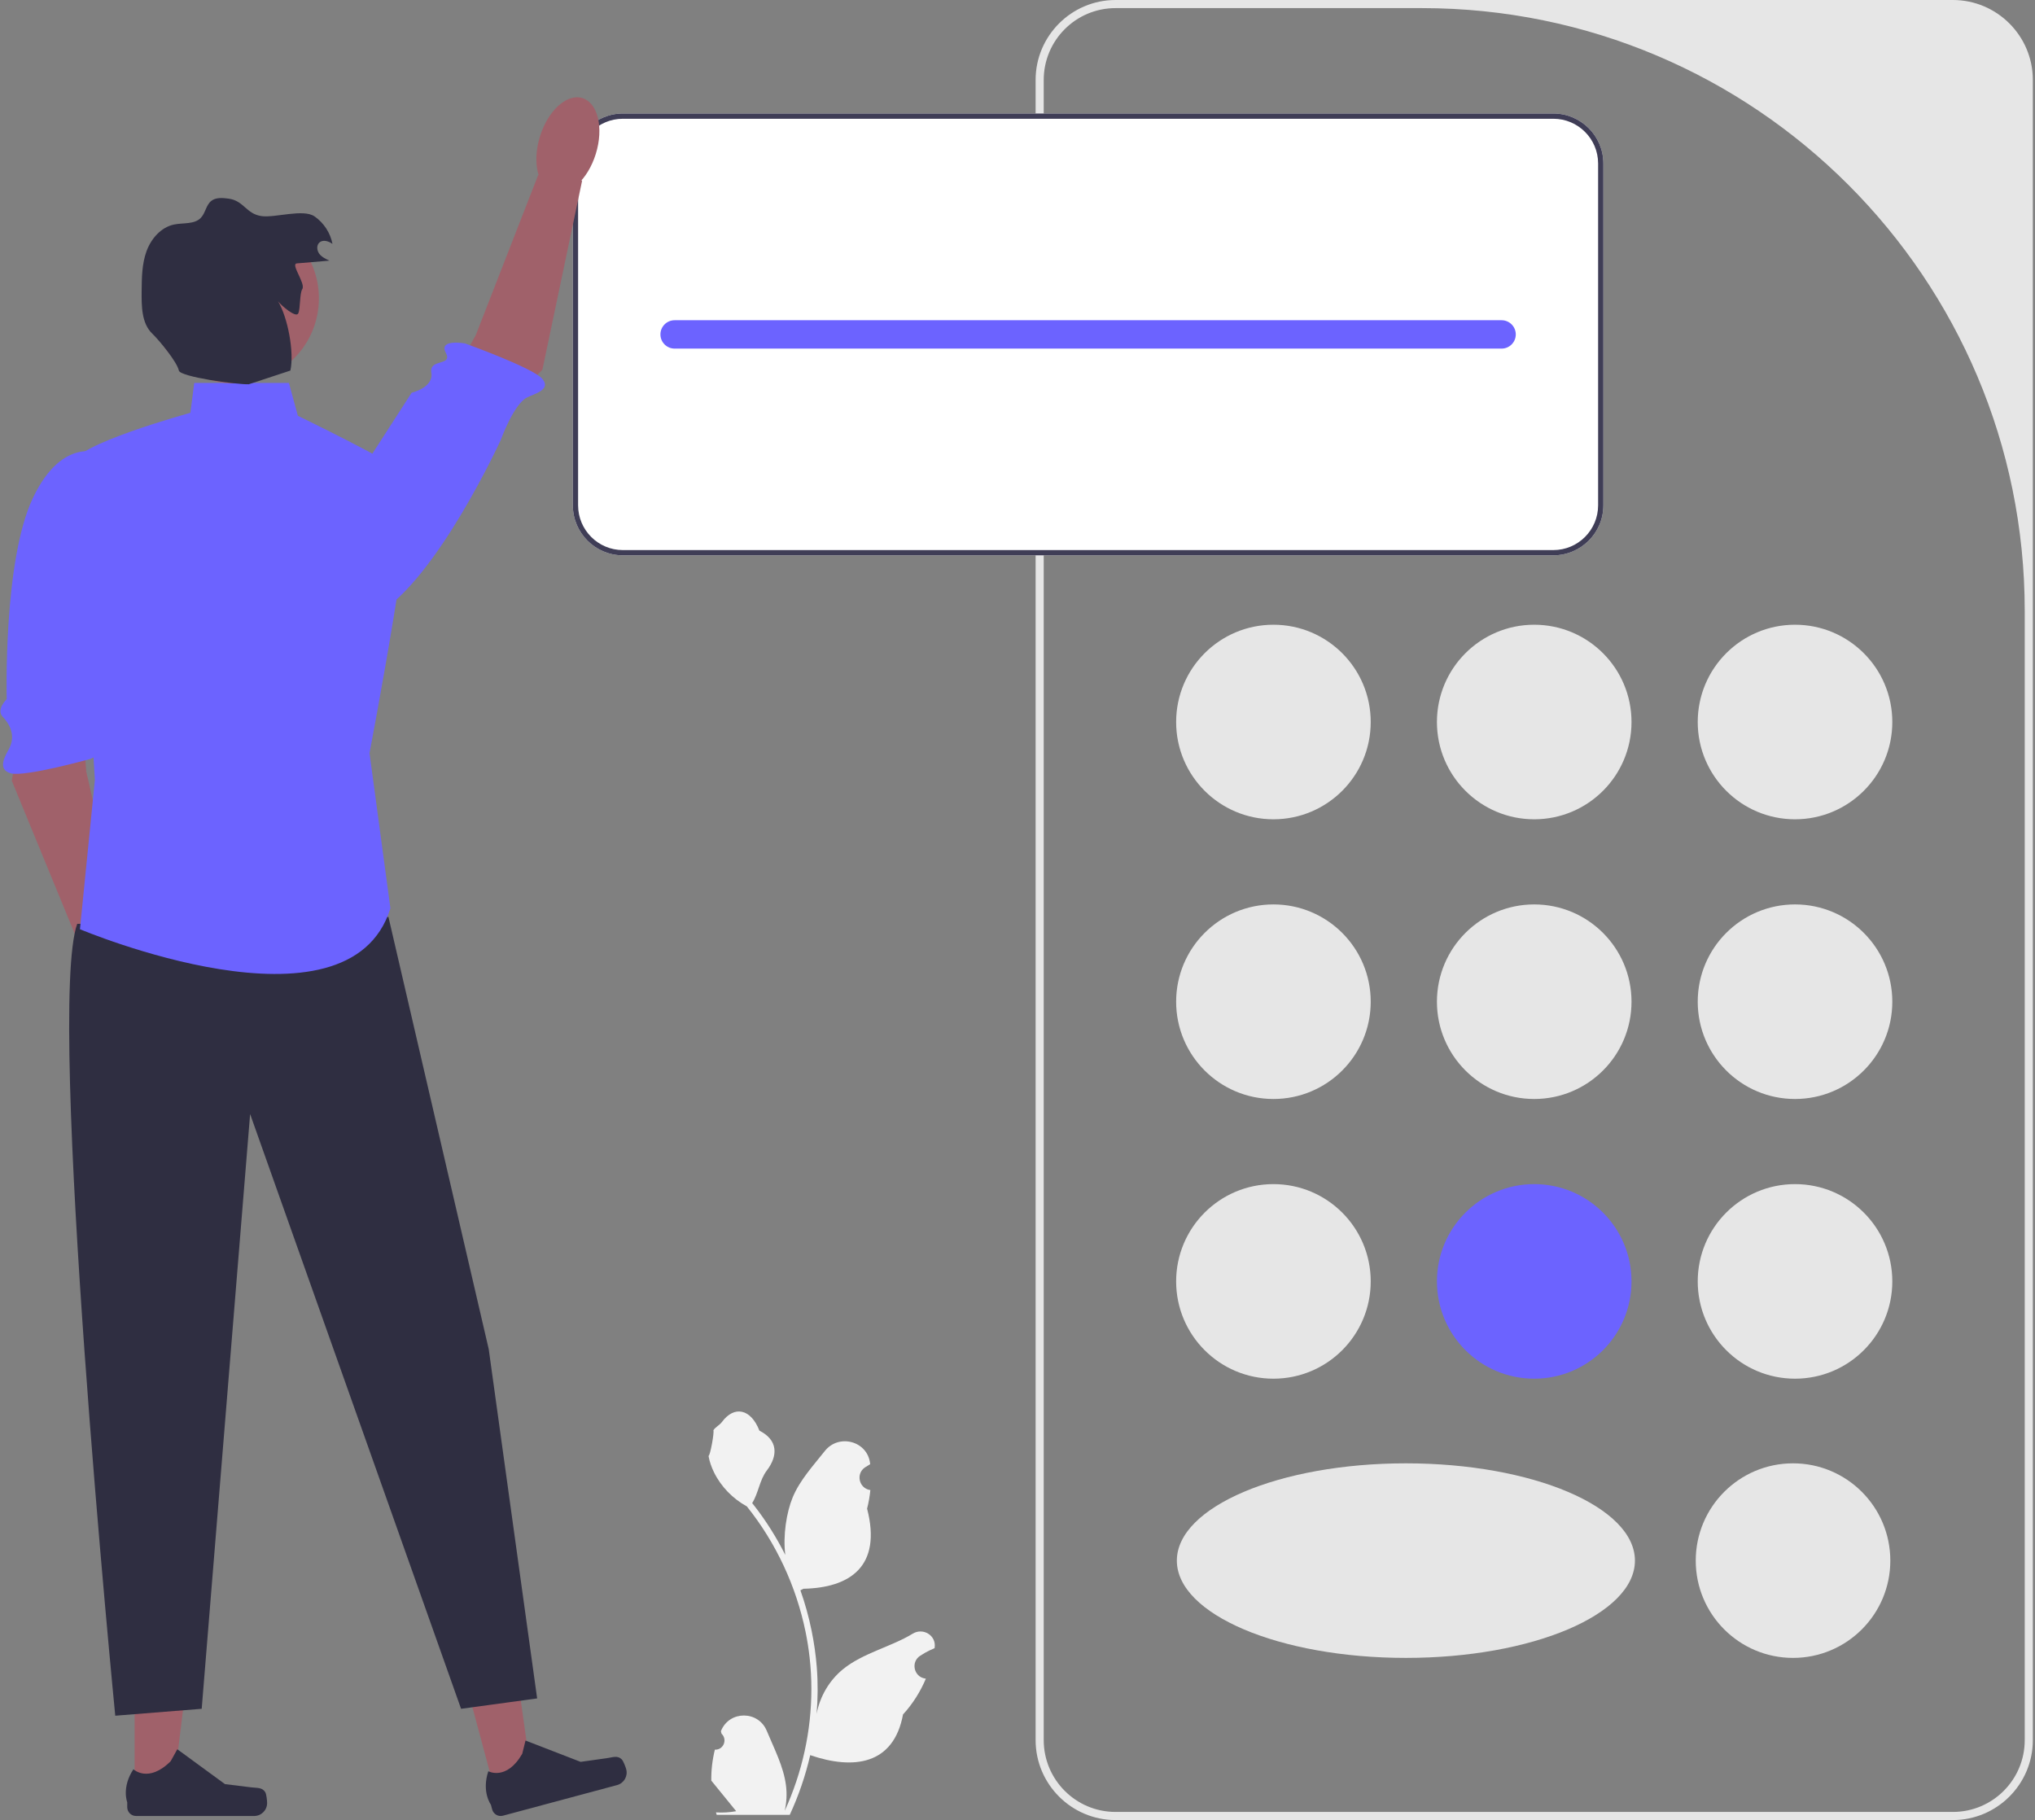 <svg width="502" height="449" viewBox="0 0 502 449" fill="none" xmlns="http://www.w3.org/2000/svg">
<rect x="0" y="0" width="502" height="449" fill="#808080" stroke="none"/>
<path d="M176.346 431.63C178.412 431.759 179.553 429.193 177.99 427.697L177.835 427.078C177.855 427.029 177.876 426.979 177.897 426.93C179.986 421.948 187.067 421.983 189.138 426.972C190.977 431.4 193.318 435.836 193.894 440.518C194.152 442.585 194.036 444.69 193.577 446.718C197.885 437.308 200.153 427.032 200.153 416.697C200.153 414.101 200.01 411.504 199.72 408.914C199.481 406.796 199.151 404.69 198.725 402.604C196.419 391.327 191.427 380.586 184.225 371.615C180.763 369.722 177.876 366.764 176.132 363.218C175.506 361.939 175.015 360.563 174.782 359.162C175.176 359.214 176.268 353.213 175.971 352.845C176.52 352.012 177.502 351.598 178.102 350.785C181.084 346.741 185.193 347.447 187.338 352.942C191.92 355.255 191.965 359.09 189.153 362.779C187.364 365.126 187.119 368.301 185.549 370.814C185.711 371.02 185.878 371.221 186.04 371.427C189.001 375.225 191.562 379.307 193.721 383.596C193.111 378.83 194.012 373.088 195.547 369.386C197.296 365.169 200.572 361.617 203.458 357.971C206.924 353.592 214.031 355.503 214.642 361.055C214.648 361.108 214.654 361.162 214.659 361.216C214.231 361.458 213.811 361.714 213.401 361.986C211.061 363.533 211.87 367.16 214.642 367.587L214.704 367.597C214.549 369.141 214.285 370.671 213.897 372.176C217.599 386.492 209.607 391.706 198.196 391.941C197.944 392.07 197.698 392.199 197.446 392.322C198.602 395.577 199.526 398.916 200.211 402.301C200.824 405.291 201.251 408.314 201.49 411.349C201.787 415.179 201.761 419.029 201.438 422.853L201.457 422.717C202.277 418.506 204.564 414.572 207.884 411.847C212.829 407.784 219.817 406.288 225.152 403.023C227.72 401.451 231.012 403.482 230.563 406.46L230.542 406.602C229.747 406.925 228.972 407.3 228.223 407.72C227.794 407.961 227.374 408.218 226.964 408.489C224.625 410.037 225.433 413.663 228.205 414.091L228.268 414.101C228.313 414.107 228.352 414.114 228.397 414.12C227.034 417.356 225.135 420.36 222.759 422.95C220.444 435.447 210.503 436.632 199.868 432.993H199.862C198.699 438.057 197.001 443.004 194.818 447.719H176.797C176.733 447.519 176.675 447.312 176.616 447.112C178.283 447.216 179.962 447.119 181.603 446.815C180.266 445.175 178.929 443.521 177.592 441.881C177.559 441.848 177.534 441.816 177.508 441.784C176.83 440.944 176.145 440.111 175.467 439.271L175.466 439.27C175.424 436.693 175.734 434.123 176.346 431.63Z" fill="#F2F2F2"/>
<path d="M481.743 449H275.192C264.316 449 255.468 440.151 255.468 429.275V19.725C255.468 8.849 264.316 0 275.192 0H481.743C492.619 0 501.468 8.849 501.468 19.725V429.275C501.468 440.151 492.619 449 481.743 449ZM275.192 2C265.403 2 257.468 9.935 257.468 19.724V429.275C257.468 439.064 265.403 447 275.192 447H481.743C491.532 447 499.468 439.064 499.468 429.275V150.705C499.468 68.577 432.89 2 350.763 2H275.192Z" fill="#E6E6E6"/>
<path d="M314.134 202.118C327.389 202.118 338.134 191.373 338.134 178.118C338.134 164.863 327.389 154.118 314.134 154.118C300.879 154.118 290.134 164.863 290.134 178.118C290.134 191.373 300.879 202.118 314.134 202.118Z" fill="#E6E6E6"/>
<path d="M442.801 202.118C456.056 202.118 466.801 191.373 466.801 178.118C466.801 164.863 456.056 154.118 442.801 154.118C429.546 154.118 418.801 164.863 418.801 178.118C418.801 191.373 429.546 202.118 442.801 202.118Z" fill="#E6E6E6"/>
<path d="M378.467 202.118C391.722 202.118 402.467 191.373 402.467 178.118C402.467 164.863 391.722 154.118 378.467 154.118C365.213 154.118 354.467 164.863 354.467 178.118C354.467 191.373 365.213 202.118 378.467 202.118Z" fill="#E6E6E6"/>
<path d="M314.134 271.118C327.389 271.118 338.134 260.373 338.134 247.118C338.134 233.863 327.389 223.118 314.134 223.118C300.879 223.118 290.134 233.863 290.134 247.118C290.134 260.373 300.879 271.118 314.134 271.118Z" fill="#E6E6E6"/>
<path d="M442.801 271.118C456.056 271.118 466.801 260.373 466.801 247.118C466.801 233.863 456.056 223.118 442.801 223.118C429.546 223.118 418.801 233.863 418.801 247.118C418.801 260.373 429.546 271.118 442.801 271.118Z" fill="#E6E6E6"/>
<path d="M378.467 271.118C391.722 271.118 402.467 260.373 402.467 247.118C402.467 233.863 391.722 223.118 378.467 223.118C365.213 223.118 354.467 233.863 354.467 247.118C354.467 260.373 365.213 271.118 378.467 271.118Z" fill="#E6E6E6"/>
<path d="M314.134 340.118C327.389 340.118 338.134 329.373 338.134 316.118C338.134 302.863 327.389 292.118 314.134 292.118C300.879 292.118 290.134 302.863 290.134 316.118C290.134 329.373 300.879 340.118 314.134 340.118Z" fill="#E6E6E6"/>
<path d="M442.31 409C455.565 409 466.31 398.255 466.31 385C466.31 371.745 455.565 361 442.31 361C429.055 361 418.31 371.745 418.31 385C418.31 398.255 429.055 409 442.31 409Z" fill="#E6E6E6"/>
<path d="M346.81 409C378.014 409 403.31 398.255 403.31 385C403.31 371.745 378.014 361 346.81 361C315.606 361 290.31 371.745 290.31 385C290.31 398.255 315.606 409 346.81 409Z" fill="#E6E6E6"/>
<path d="M442.801 340.118C456.056 340.118 466.801 329.373 466.801 316.118C466.801 302.863 456.056 292.118 442.801 292.118C429.546 292.118 418.801 302.863 418.801 316.118C418.801 329.373 429.546 340.118 442.801 340.118Z" fill="#E6E6E6"/>
<path d="M378.467 340.118C391.722 340.118 402.467 329.373 402.467 316.118C402.467 302.863 391.722 292.118 378.467 292.118C365.213 292.118 354.467 302.863 354.467 316.118C354.467 329.373 365.213 340.118 378.467 340.118Z" fill="#6C63FF"/>
<path d="M383.184 28H153.65C146.844 28 141.31 33.534 141.31 40.34V124.66C141.31 131.466 146.844 137 153.65 137H383.184C389.99 137 395.524 131.466 395.524 124.66V40.34C395.524 33.534 389.99 28 383.184 28Z" fill="white"/>
<path d="M383.184 28H153.65C146.844 28 141.31 33.534 141.31 40.34V124.66C141.31 131.466 146.844 137 153.65 137H383.184C389.99 137 395.524 131.466 395.524 124.66V40.34C395.524 33.534 389.99 28 383.184 28ZM394.227 124.66C394.227 130.752 389.276 135.702 383.184 135.702H153.65C147.558 135.702 142.608 130.752 142.608 124.66V40.34C142.608 34.248 147.558 29.298 153.65 29.298H383.184C389.276 29.298 394.227 34.248 394.227 40.34V124.66Z" fill="#3F3D56"/>
<path d="M370.417 79H166.417C164.484 79 162.917 80.567 162.917 82.5C162.917 84.433 164.484 86 166.417 86H370.417C372.35 86 373.917 84.433 373.917 82.5C373.917 80.567 372.35 79 370.417 79Z" fill="#6C63FF"/>
<path d="M4.952 180.421L2.908 192.596L21.038 236.7L30.766 231.699L21.298 190.427L19.937 174.676L4.952 180.421Z" fill="#A0616A"/>
<path d="M24.966 111.929C24.966 111.929 15.473 107.33 8.108 122.867C0.742 138.405 1.654 172.482 1.654 172.482C1.654 172.482 -1.028 175.036 0.674 176.824C2.377 178.612 3.964 181.45 2.227 184.721C1.312 186.445 -0.807 189.817 2.663 190.775C6.132 191.734 22.36 187.207 22.36 187.207C22.36 187.207 28.429 184.489 24.981 182.658C21.533 180.827 26.389 169.753 26.389 169.753L30.401 137.761L24.966 111.929Z" fill="#6C63FF"/>
<path d="M32.42 253.55C36.23 252.38 37.721 246.23 35.751 239.812C33.78 233.395 29.094 229.142 25.284 230.312C21.473 231.482 19.982 237.632 21.953 244.049C23.923 250.467 28.609 254.72 32.42 253.55Z" fill="#A0616A"/>
<path d="M122.278 442.57L131.364 440.131L126.282 403.923L112.872 407.522L122.278 442.57Z" fill="#A0616A"/>
<path d="M153.354 434.01C153.765 434.411 154.327 435.909 154.475 436.463C154.932 438.166 153.922 439.917 152.219 440.374L124.079 447.925C122.917 448.237 121.722 447.548 121.411 446.386L121.096 445.214C121.096 445.214 118.759 442.067 120.461 436.958C120.461 436.958 124.935 439.4 128.829 432.649L129.636 429.385L143.227 434.645L149.733 433.731C151.156 433.531 152.325 433.007 153.354 434.01Z" fill="#2F2E41"/>
<path d="M33.211 442.361L42.619 442.36L47.095 406.072L33.209 406.073L33.211 442.361Z" fill="#A0616A"/>
<path d="M65.444 442.148C65.737 442.641 65.891 444.233 65.891 444.807C65.891 446.57 64.462 448 62.698 448H33.563C32.36 448 31.385 447.025 31.385 445.822V444.609C31.385 444.609 29.944 440.963 32.911 436.47C32.911 436.47 36.599 439.988 42.11 434.477L43.735 431.533L55.499 440.136L62.019 440.939C63.445 441.115 64.71 440.912 65.444 442.148Z" fill="#2F2E41"/>
<path d="M95.823 226.205L120.561 332.837L132.504 418.996L113.737 421.555L61.7 274.829L49.758 421.555L28.431 423.261C28.431 423.261 11.37 249.238 19.048 227.911L95.823 226.205Z" fill="#2F2E41"/>
<path d="M125.269 100.115L133.805 91.196L143.607 44.529L132.751 43.196L117.377 82.65L109.647 96.441L125.269 100.115Z" fill="#A0616A"/>
<path d="M70.21 145.505C70.21 145.505 78.198 160.235 93.025 151.527C107.852 142.819 123.533 108.535 123.533 108.535C123.533 108.535 126.664 99.82 129.94 98.091C131.666 97.18 136.108 96.198 133.778 93.455C131.447 90.712 114.688 84.715 114.688 84.715C114.688 84.715 108.141 83.552 109.963 87.004C111.785 90.457 105.801 88.318 106.405 91.972C107.009 95.626 101.543 96.885 101.543 96.885L70.21 145.505Z" fill="#6C63FF"/>
<path d="M146.983 37.937C148.961 31.522 147.477 25.37 143.668 24.195C139.86 23.021 135.168 27.269 133.19 33.684C131.212 40.098 132.696 46.251 136.505 47.425C140.313 48.6 145.005 44.352 146.983 37.937Z" fill="#A0616A"/>
<path d="M71.271 94.474H47.914L46.969 101.838C46.969 101.838 17.513 109.938 18.249 114.357C18.985 118.775 23.404 192.416 23.404 192.416L19.722 229.236C19.722 229.236 85.999 257.22 96.308 224.082L91.154 185.788C91.154 185.788 103.673 120.248 100.727 117.302C97.781 114.357 73.48 102.574 73.48 102.574L71.271 94.474Z" fill="#6C63FF"/>
<path d="M57.704 94.565C69.282 94.565 78.668 85.179 78.668 73.601C78.668 62.023 69.282 52.637 57.704 52.637C46.126 52.637 36.74 62.023 36.74 73.601C36.74 85.179 46.126 94.565 57.704 94.565Z" fill="#A0616A"/>
<path d="M73.229 64.978C75.908 64.751 78.587 64.525 81.265 64.299C80.344 63.876 79.385 63.424 78.772 62.618C78.159 61.812 78.032 60.538 78.773 59.848C79.639 59.041 81.073 59.468 82.019 60.179C81.498 57.458 79.874 54.965 77.596 53.389C74.813 51.464 67.928 53.76 64.572 53.318C60.701 52.808 60.218 49.507 56.347 48.997C54.888 48.805 53.245 48.66 52.098 49.582C50.825 50.604 50.683 52.537 49.56 53.722C47.957 55.414 45.209 54.914 42.928 55.39C39.697 56.065 37.261 58.898 36.136 62.001C35.011 65.105 34.969 68.48 34.941 71.781C34.908 75.48 34.897 79.763 37.572 82.318C39.202 83.874 43.643 89.215 44.123 91.417C44.463 92.981 58.356 94.886 61.367 94.799L71.63 91.417C72.639 86.976 70.97 78.19 68.572 74.318C69.362 75.361 73.014 78.501 73.572 77.318C74.131 76.135 73.877 72.426 74.572 71.318C75.45 69.919 71.584 65.117 73.229 64.978Z" fill="#2F2E41"/>
</svg>
